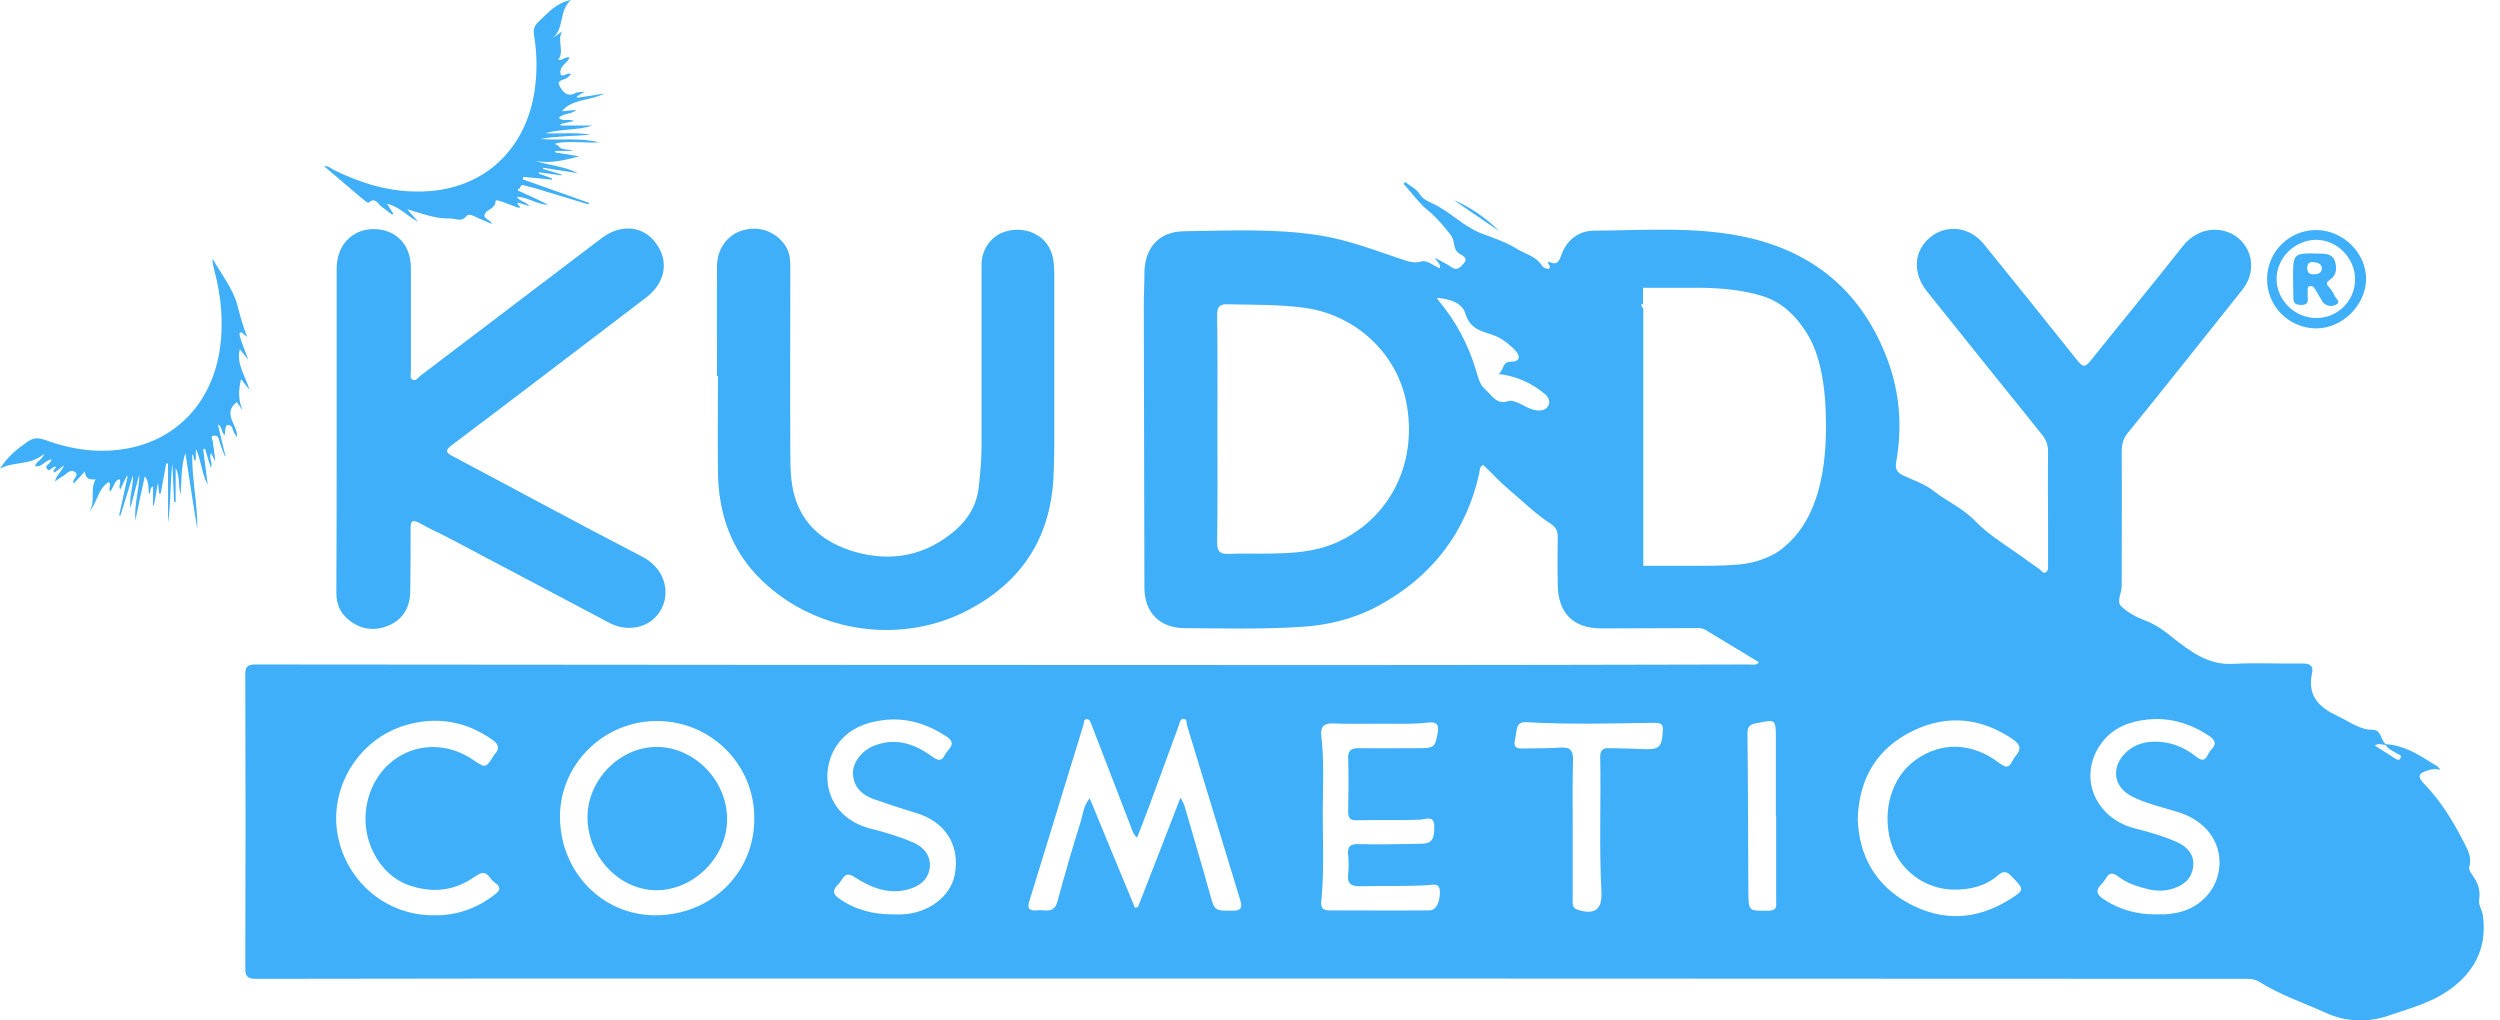 <svg width="98" height="40" viewBox="0 0 98 40" fill="none" xmlns="http://www.w3.org/2000/svg">
<path d="M13.197 16.826C13.197 14.73 13.197 12.622 13.197 10.527C13.197 9.628 13.784 8.994 14.622 8.982C15.508 8.97 16.107 9.58 16.107 10.503C16.107 11.856 16.107 13.209 16.107 14.562C16.107 14.67 16.047 14.826 16.179 14.886C16.311 14.945 16.383 14.802 16.478 14.73C18.85 12.934 21.221 11.125 23.592 9.329C24.334 8.766 25.221 8.85 25.712 9.533C26.238 10.239 26.083 11.089 25.328 11.664C22.79 13.592 20.263 15.532 17.712 17.448C17.424 17.664 17.484 17.748 17.76 17.892C20.227 19.197 22.67 20.526 25.149 21.808C26.298 22.394 26.334 23.676 25.58 24.299C25.137 24.658 24.478 24.718 23.915 24.43C21.831 23.328 19.748 22.227 17.664 21.125C17.257 20.909 16.838 20.73 16.442 20.502C16.119 20.323 16.095 20.478 16.095 20.742C16.095 21.544 16.095 22.346 16.083 23.149C16.083 23.784 15.808 24.287 15.221 24.526C14.67 24.753 14.119 24.682 13.64 24.274C13.317 23.999 13.185 23.652 13.185 23.233C13.197 21.089 13.197 18.957 13.197 16.826Z" fill="#3EAFF8"/>
<path d="M28.107 14.73C28.107 13.293 28.095 11.868 28.107 10.431C28.107 9.748 28.526 9.197 29.113 9.03C29.759 8.838 30.406 9.078 30.777 9.617C30.957 9.88 30.981 10.179 30.981 10.479C30.981 12.91 30.969 15.341 30.981 17.772C30.981 18.323 30.993 18.886 31.137 19.413C31.472 20.622 32.358 21.293 33.496 21.628C34.957 22.047 36.31 21.784 37.472 20.766C37.986 20.311 38.298 19.76 38.37 19.065C38.43 18.526 38.477 18 38.477 17.461C38.477 15.101 38.477 12.73 38.477 10.371C38.477 9.712 38.933 9.161 39.543 9.042C40.25 8.898 40.92 9.209 41.184 9.82C41.316 10.132 41.328 10.455 41.328 10.79C41.328 12.634 41.328 14.467 41.328 16.311C41.328 17.137 41.34 17.963 41.292 18.79C41.148 21.125 40.034 22.802 37.998 23.891C35.376 25.293 32.035 24.826 29.891 22.778C28.657 21.604 28.154 20.119 28.143 18.454C28.131 17.221 28.143 15.988 28.143 14.754C28.119 14.73 28.107 14.73 28.107 14.73Z" fill="#3EAFF8"/>
<path d="M7.269 17.76C7.09 18.275 7.125 18.802 7.078 19.4C6.982 19.005 7.054 18.658 6.886 18.347C6.886 18.79 6.886 19.233 6.886 19.676C6.862 19.676 6.838 19.676 6.826 19.676C6.802 19.209 6.778 18.73 6.754 18.155C6.67 19.005 6.694 19.76 6.587 20.502C6.587 19.724 6.587 18.945 6.587 18.167C6.563 18.167 6.539 18.167 6.515 18.167C6.443 18.562 6.371 18.957 6.299 19.352C6.275 19.352 6.263 19.352 6.239 19.352C6.227 19.221 6.215 19.101 6.191 18.921C6.131 19.257 6.084 19.532 6.036 19.808C6.024 19.808 6.012 19.808 6 19.808C6 19.568 6 19.329 6 19.065C5.832 19.137 5.94 19.293 5.844 19.364C5.796 19.149 5.868 18.909 5.676 18.67C5.545 19.257 5.425 19.808 5.305 20.406C5.257 19.76 5.461 19.197 5.461 18.598C5.341 19.041 5.221 19.484 5.114 19.915C5.054 19.472 5.233 19.077 5.209 18.634C5.042 19.161 4.886 19.688 4.718 20.215C4.706 20.215 4.682 20.203 4.67 20.203C4.778 19.688 4.898 19.185 5.006 18.67C4.994 18.67 4.982 18.658 4.97 18.658C4.886 18.826 4.802 18.993 4.718 19.185C4.611 19.041 4.79 18.909 4.67 18.778C4.467 18.873 4.455 19.113 4.323 19.257C4.215 19.149 4.395 19.029 4.263 18.898C3.82 19.161 3.82 19.724 3.485 20.071C3.772 19.688 3.509 19.209 3.748 18.79C3.509 18.814 3.341 18.766 3.329 18.478C3.174 18.658 3.03 18.802 2.886 18.957C2.802 18.766 3.138 18.646 2.934 18.502C2.742 18.37 2.611 18.586 2.455 18.67C2.371 18.718 2.287 18.778 2.156 18.873C2.204 18.622 2.407 18.502 2.515 18.239C2.347 18.37 2.239 18.442 2.132 18.526C2.012 18.418 2.227 18.383 2.18 18.287C2.048 18.275 1.952 18.514 1.856 18.395C1.701 18.227 2.024 18.179 2.012 18.011C1.772 18.035 1.653 18.323 1.377 18.275C1.401 18.083 1.629 18.071 1.736 17.784C1.186 18.263 0.563 18.071 0 18.37C0.311 17.88 0.683 17.592 1.078 17.317C1.305 17.161 1.473 17.149 1.724 17.233C2.802 17.628 3.916 17.796 5.054 17.568C6.946 17.197 8.263 15.784 8.598 13.808C8.778 12.73 8.682 11.664 8.407 10.61C8.371 10.467 8.323 10.311 8.335 10.143C8.67 10.742 9.137 11.317 9.305 11.964C9.413 12.395 9.533 12.802 9.688 13.209C9.616 13.149 9.533 13.089 9.473 13.029C9.329 13.041 9.341 13.077 9.736 14.107C9.628 13.976 9.521 13.844 9.401 13.688C9.257 14.263 9.604 14.706 9.784 15.281C9.64 15.101 9.557 15.005 9.449 14.862C9.341 15.305 9.341 15.7 9.509 16.083C9.437 15.975 9.365 15.88 9.281 15.76C8.694 16.227 9.329 16.658 9.293 17.137C9.245 17.065 9.221 17.029 9.185 16.981C9.113 16.874 9.137 16.682 8.958 16.658C8.862 16.646 8.826 16.742 8.814 17.053C8.658 16.969 8.742 16.754 8.539 16.634C8.646 17.077 8.742 17.472 8.838 17.88C8.826 17.88 8.826 17.892 8.814 17.892C8.73 17.664 8.634 17.436 8.575 17.209C8.539 17.089 8.479 17.065 8.383 17.077C8.227 17.101 8.323 17.209 8.335 17.269C8.371 17.532 8.419 17.808 8.431 18.083C8.383 17.975 8.335 17.88 8.275 17.76C8.167 17.951 8.359 18.131 8.263 18.335C8.179 18.071 8.107 17.832 8.036 17.592C8.012 17.592 7.988 17.604 7.964 17.604C8.024 18.071 8.084 18.538 8.143 19.005C7.904 18.562 7.892 18.047 7.676 17.592C7.676 17.748 7.676 17.892 7.676 18.059C7.545 17.999 7.64 17.88 7.533 17.808C7.521 18.802 7.748 19.76 7.736 20.742C7.569 19.76 7.425 18.766 7.269 17.76Z" fill="#3EAFF8"/>
<path d="M23.496 5.581C22.909 5.617 22.334 5.509 21.784 5.617C21.76 5.712 21.855 5.676 21.867 5.7C22.011 5.916 22.251 5.82 22.454 5.916C22.227 5.916 21.999 5.916 21.76 5.916C21.76 5.94 21.76 5.952 21.76 5.976C22.071 6.024 22.394 6.072 22.706 6.131C22.131 6.275 21.568 6.431 20.969 6.299C21.532 6.491 22.119 6.515 22.658 6.79C22.203 6.718 21.748 6.646 21.293 6.575C21.293 6.587 21.281 6.599 21.281 6.622C21.52 6.694 21.772 6.766 22.011 6.838C22.011 6.85 22.011 6.862 22.011 6.874C21.712 6.838 21.424 6.79 21.125 6.754C21.125 6.766 21.113 6.79 21.113 6.802C21.293 6.862 21.472 6.934 21.64 6.994C21.64 7.006 21.64 7.018 21.64 7.042C21.269 7.006 20.897 6.97 20.514 6.934C20.502 6.97 20.502 6.994 20.49 7.03C21.352 7.341 22.227 7.64 23.089 7.952C23.077 7.976 23.077 7.988 23.065 8.012C22.358 7.796 21.64 7.581 20.933 7.365C20.79 7.329 20.658 7.305 20.514 7.257C20.37 7.209 20.43 7.437 20.299 7.401C20.287 7.497 20.37 7.497 20.418 7.521C20.778 7.688 21.137 7.844 21.484 8.024C21.053 8.024 20.706 7.724 20.251 7.712C20.382 7.904 20.598 7.892 20.766 8.084C20.574 8.024 20.442 7.988 20.299 7.94C20.251 8.048 20.394 8.048 20.382 8.131C20.358 8.131 20.334 8.155 20.323 8.143C20.239 8.119 20.143 8.084 20.059 8.048C19.46 7.82 19.436 7.82 19.424 7.904C19.412 8.167 19.137 8.191 19.029 8.347C18.873 8.586 19.233 8.586 19.281 8.778C19.041 8.67 18.814 8.586 18.598 8.479C18.478 8.419 18.347 8.383 18.275 8.479C18.083 8.718 17.867 8.563 17.652 8.563C17.089 8.586 16.586 8.383 15.963 8.203C16.155 8.419 16.275 8.563 16.383 8.694C15.975 8.479 15.676 8.107 15.173 7.988C15.257 8.131 15.341 8.251 15.413 8.371C15.401 8.383 15.389 8.407 15.377 8.419C15.245 8.323 15.125 8.215 14.993 8.131C14.826 8.036 14.73 7.688 14.443 7.952C14.431 7.964 14.299 7.868 14.227 7.808C13.724 7.389 13.233 6.958 12.706 6.515C12.862 6.491 12.97 6.599 13.077 6.658C14.119 7.173 15.197 7.509 16.371 7.509C18.826 7.521 20.586 5.988 20.957 3.557C21.065 2.826 21.053 2.084 20.933 1.365C20.897 1.15 20.945 1.006 21.113 0.85C21.472 0.515 21.784 0.12 22.382 0C21.891 0.419 22.143 1.138 21.64 1.509C21.772 1.413 21.903 1.329 22.035 1.233C21.82 1.593 22.143 2.012 21.879 2.347C22.047 2.395 22.155 2.192 22.334 2.263C22.215 2.491 21.879 2.611 21.987 2.946C22.119 3.006 22.239 2.826 22.394 2.91C22.346 2.946 22.299 2.982 22.275 3.018C22.155 3.138 21.82 3.126 21.915 3.329C22.011 3.521 22.191 3.844 22.55 3.653C22.634 3.605 22.754 3.617 22.921 3.593C22.777 3.676 22.694 3.724 22.61 3.784C22.61 3.796 22.622 3.82 22.622 3.832C22.957 3.784 23.28 3.736 23.7 3.665C23.101 3.964 22.442 3.868 22.023 4.359C22.203 4.347 22.382 4.323 22.598 4.311C22.37 4.503 22.095 4.419 21.903 4.623C22.071 4.778 22.287 4.647 22.502 4.742C22.299 4.79 22.131 4.826 21.975 4.862C21.975 4.886 21.975 4.898 21.987 4.922C22.394 4.922 22.802 4.922 23.221 4.922C22.646 5.114 22.023 5.042 21.376 5.221C21.987 5.257 22.538 5.173 23.149 5.281C22.454 5.341 21.843 5.329 21.173 5.449C21.975 5.509 22.73 5.389 23.496 5.581Z" fill="#3EAFF8"/>
<path d="M90.787 12.874C89.721 12.862 88.859 12 88.871 10.934C88.871 9.868 89.745 9.006 90.811 9.018C91.865 9.03 92.763 9.928 92.751 10.958C92.727 11.976 91.817 12.874 90.787 12.874ZM90.799 12.467C91.649 12.467 92.32 11.784 92.32 10.946C92.32 10.12 91.613 9.401 90.799 9.401C89.949 9.401 89.23 10.12 89.242 10.958C89.254 11.772 89.96 12.467 90.799 12.467Z" fill="#3EAFF8"/>
<path d="M56.992 7.844C57.662 8.131 58.261 8.551 58.776 9.066C58.177 8.658 57.579 8.251 56.992 7.844Z" fill="#3EAFF8"/>
<path d="M25.735 34.897C24.274 34.897 23.029 33.568 23.029 32.035C23.029 30.562 24.31 29.268 25.759 29.28C27.221 29.292 28.49 30.586 28.502 32.083C28.526 33.568 27.209 34.897 25.735 34.897Z" fill="#3EAFF8"/>
<path d="M89.889 10.934C89.889 9.916 89.889 9.916 90.907 9.94C91.17 9.94 91.434 9.952 91.529 10.239C91.613 10.515 91.601 10.79 91.326 10.97C91.206 11.053 91.17 11.125 91.29 11.245C91.374 11.341 91.457 11.449 91.505 11.569C91.541 11.688 91.769 11.82 91.601 11.928C91.434 12.024 91.194 12.036 91.038 11.82C90.954 11.688 90.883 11.544 90.799 11.413C90.739 11.317 90.679 11.173 90.535 11.221C90.416 11.257 90.475 11.401 90.463 11.497C90.428 11.676 90.583 11.952 90.212 11.952C90.008 11.952 89.889 11.904 89.901 11.664C89.901 11.437 89.889 11.185 89.889 10.934ZM90.727 10.754C90.847 10.742 91.026 10.706 91.014 10.515C91.014 10.335 90.835 10.287 90.667 10.275C90.487 10.263 90.452 10.371 90.44 10.515C90.452 10.67 90.511 10.766 90.727 10.754Z" fill="#3EAFF8"/>
<path d="M97.326 35.867C97.29 35.663 97.146 35.46 97.182 35.268C97.242 34.897 97.134 34.61 96.93 34.322C96.858 34.215 96.763 34.095 96.799 33.963C96.906 33.58 96.715 33.28 96.559 32.969C96.152 32.179 95.685 31.412 95.062 30.765C94.739 30.442 94.775 30.31 95.23 30.179C95.374 30.143 95.505 30.131 95.661 30.179C95.577 30.023 95.445 29.987 95.338 29.915C94.775 29.556 94.212 29.209 93.517 29.173C93.326 29.005 93.338 28.61 93.026 28.61C92.487 28.61 92.104 28.287 91.661 28.083C90.918 27.736 90.439 27.293 90.631 26.394C90.703 26.071 90.511 25.999 90.224 26.011C89.326 26.023 88.44 25.975 87.541 26.023C86.571 26.083 85.853 25.532 85.182 25.005C84.847 24.73 84.524 24.49 84.116 24.335C83.757 24.203 83.398 24.011 83.146 23.76C82.955 23.568 83.182 23.233 83.17 22.969C83.17 22.862 83.17 22.754 83.17 22.658C83.17 21.005 83.182 19.353 83.17 17.688C83.17 17.377 83.254 17.137 83.458 16.91C84.955 15.066 86.428 13.209 87.913 11.341C88.416 10.706 88.344 9.832 87.733 9.329C87.194 8.874 86.212 8.826 85.553 9.665C84.368 11.174 83.146 12.646 81.949 14.143C81.733 14.419 81.638 14.383 81.434 14.131C80.212 12.599 78.991 11.078 77.757 9.557C77.207 8.886 76.296 8.778 75.662 9.305C75.015 9.832 74.967 10.706 75.53 11.413C77.039 13.293 78.548 15.185 80.069 17.065C80.224 17.269 80.284 17.461 80.284 17.712C80.272 18.742 80.284 19.76 80.284 20.79C80.284 21.245 80.284 21.712 80.284 22.167C80.284 22.275 80.296 22.395 80.177 22.442C80.069 22.49 80.033 22.371 79.961 22.323C79.47 21.963 78.967 21.616 78.464 21.269C78.093 21.017 77.722 20.73 77.434 20.431C76.943 19.916 76.308 19.652 75.781 19.233C75.446 18.97 75.003 18.826 74.596 18.634C74.344 18.515 74.284 18.359 74.332 18.107C74.572 16.742 74.476 15.413 73.997 14.12C73.051 11.569 71.243 9.952 68.584 9.329C66.584 8.862 64.536 9.03 62.501 9.042C61.878 9.042 61.399 9.413 61.195 10.024C61.087 10.347 60.956 10.383 60.704 10.251C60.632 10.359 60.836 10.431 60.716 10.539C60.608 10.539 60.489 10.491 60.441 10.407C60.213 10.048 59.806 9.964 59.471 9.76C59.028 9.485 58.548 9.329 58.069 9.15C57.375 8.886 56.836 8.287 56.153 7.976C55.974 7.892 55.77 7.808 55.639 7.593C55.519 7.401 55.279 7.293 55.088 7.138C55.064 7.162 55.04 7.186 55.016 7.21C55.339 7.545 55.591 7.928 55.95 8.227C56.309 8.515 56.608 8.874 56.884 9.233C57.052 9.449 56.932 9.808 57.243 9.964C57.351 10.024 57.543 10.132 57.399 10.299C57.279 10.443 57.135 10.646 56.884 10.467C56.704 10.335 56.489 10.239 56.249 10.108C56.321 10.275 56.489 10.323 56.441 10.515C56.189 10.419 55.938 10.18 55.71 10.251C55.447 10.323 55.243 10.263 55.028 10.191C53.95 9.832 52.884 9.413 51.758 9.233C49.986 8.946 48.19 9.042 46.405 9.066C45.423 9.078 44.872 9.724 44.861 10.694C44.861 11.114 44.837 11.533 44.837 11.952C44.849 15.64 44.849 19.341 44.861 23.029C44.861 23.999 45.447 24.61 46.417 24.622C47.938 24.634 49.471 24.67 50.992 24.574C52.046 24.514 53.064 24.263 54.01 23.76C56.117 22.622 57.459 20.898 57.986 18.562C58.01 18.443 57.986 18.287 58.141 18.227C58.465 18.526 58.764 18.862 59.099 19.149C59.662 19.616 60.177 20.143 60.8 20.538C61.016 20.682 61.075 20.862 61.063 21.101C61.051 21.7 61.051 22.311 61.063 22.91C61.075 24.035 61.662 24.634 62.788 24.634C64.009 24.634 65.231 24.622 66.452 24.622C66.584 24.622 66.716 24.61 66.836 24.682C67.542 25.101 68.237 25.532 68.955 25.963C68.836 26.095 68.716 26.047 68.596 26.047C63.279 26.059 57.95 26.071 52.633 26.071C38.43 26.071 24.227 26.059 10.024 26.047C9.688 26.047 9.604 26.143 9.616 26.466C9.628 30.287 9.628 34.119 9.616 37.939C9.616 38.286 9.7 38.37 10.059 38.37C15.915 38.358 21.784 38.358 27.64 38.358C47.723 38.358 67.818 38.358 87.901 38.37C88.128 38.37 88.356 38.358 88.547 38.478C89.386 39.005 90.32 39.316 91.218 39.723C91.996 40.071 92.859 40.083 93.649 39.807C94.248 39.603 94.871 39.424 95.457 39.136C96.763 38.466 97.553 37.376 97.326 35.867ZM52.333 21.293C51.519 21.64 50.657 21.688 49.782 21.7C49.243 21.712 48.705 21.688 48.166 21.712C47.83 21.724 47.711 21.628 47.711 21.269C47.735 19.784 47.723 18.299 47.723 16.814C47.723 15.329 47.735 13.844 47.711 12.359C47.711 12 47.818 11.916 48.154 11.928C49.16 11.952 50.166 11.928 51.172 12.072C53.136 12.347 54.836 13.868 55.16 15.952C55.531 18.251 54.441 20.383 52.333 21.293ZM60.692 15.904C60.608 16.072 60.417 16.107 60.225 16.084C59.938 16.047 59.71 15.868 59.459 15.772C59.339 15.724 59.219 15.688 59.123 15.724C58.656 15.88 58.477 15.485 58.213 15.257C57.974 15.054 57.926 14.706 57.83 14.419C57.531 13.473 57.076 12.611 56.441 11.844C56.405 11.796 56.369 11.736 56.321 11.676C56.812 11.712 57.315 11.856 57.447 12.299C57.662 13.054 58.333 12.982 58.8 13.257C59.028 13.389 59.231 13.557 59.411 13.748C59.626 13.988 59.554 14.191 59.231 14.179C58.86 14.179 58.956 14.539 58.74 14.658C59.435 14.742 60.033 15.006 60.548 15.437C60.692 15.556 60.788 15.736 60.692 15.904ZM19.412 35.053C18.694 35.616 17.88 35.903 16.969 35.879C15.065 35.879 13.473 34.454 13.209 32.562C12.97 30.742 14.119 28.957 15.892 28.43C17.113 28.071 18.251 28.263 19.293 28.993C19.532 29.161 19.616 29.328 19.388 29.568C19.376 29.58 19.376 29.592 19.364 29.604C19.041 30.119 19.041 30.119 18.562 29.796C16.861 28.634 14.742 29.544 14.371 31.58C14.131 32.945 14.886 34.274 15.975 34.681C16.921 35.029 17.82 34.933 18.622 34.358C18.897 34.167 19.041 34.167 19.221 34.418C19.269 34.49 19.34 34.562 19.412 34.61C19.64 34.765 19.616 34.897 19.412 35.053ZM25.688 35.879C23.604 35.879 21.951 34.167 21.951 32.011C21.951 29.951 23.676 28.251 25.771 28.263C27.879 28.275 29.58 29.975 29.568 32.083C29.58 34.215 27.879 35.879 25.688 35.879ZM37.424 34.298C37.256 35.149 36.394 35.795 35.376 35.843C35.244 35.855 35.112 35.843 34.981 35.843C34.214 35.843 33.508 35.663 32.873 35.209C32.669 35.053 32.633 34.921 32.801 34.729C32.885 34.646 32.957 34.55 33.017 34.454C33.148 34.25 33.28 34.238 33.496 34.382C34.19 34.825 34.921 35.113 35.759 34.813C36.19 34.658 36.43 34.346 36.454 33.951C36.466 33.556 36.25 33.233 35.831 33.041C35.292 32.801 34.729 32.634 34.154 32.49C32.19 31.987 32.106 30.047 32.909 29.077C33.352 28.538 33.963 28.311 34.633 28.227C35.532 28.119 36.334 28.37 37.088 28.861C37.555 29.161 37.148 29.364 37.04 29.592C36.921 29.843 36.777 29.831 36.549 29.664C35.867 29.161 35.112 28.897 34.262 29.233C33.783 29.424 33.412 29.903 33.436 30.334C33.46 30.837 33.771 31.149 34.226 31.316C34.765 31.508 35.316 31.688 35.867 31.855C37.052 32.191 37.651 33.137 37.424 34.298ZM48.321 35.7C47.591 35.7 47.615 35.711 47.411 34.981C47.1 33.843 46.753 32.718 46.429 31.58C46.405 31.496 46.357 31.424 46.274 31.268C45.699 32.754 45.16 34.155 44.609 35.556C44.573 35.568 44.537 35.568 44.489 35.58C43.902 34.167 43.316 32.754 42.717 31.292C42.465 31.592 42.453 31.927 42.358 32.227C42.034 33.256 41.735 34.286 41.459 35.316C41.376 35.64 41.22 35.711 40.932 35.688C40.825 35.675 40.717 35.675 40.621 35.688C40.346 35.711 40.262 35.604 40.346 35.34C40.657 34.322 40.968 33.316 41.28 32.298C41.675 30.993 42.082 29.688 42.477 28.394C42.501 28.311 42.477 28.179 42.609 28.191C42.705 28.191 42.753 28.299 42.777 28.382C43.292 29.724 43.819 31.065 44.334 32.418C44.381 32.55 44.417 32.694 44.573 32.837C44.753 32.382 44.908 31.975 45.064 31.556C45.447 30.526 45.819 29.496 46.202 28.454C46.238 28.346 46.262 28.179 46.393 28.179C46.549 28.179 46.501 28.358 46.537 28.454C47.232 30.718 47.914 32.993 48.609 35.256C48.705 35.556 48.681 35.7 48.321 35.7ZM56.034 35.688C54.716 35.699 53.411 35.688 52.094 35.688C51.734 35.688 51.782 35.412 51.806 35.209C51.914 33.999 51.842 32.789 51.854 31.592C51.866 30.67 51.902 29.76 51.794 28.837C51.758 28.478 51.902 28.346 52.261 28.358C52.788 28.382 53.315 28.37 53.95 28.37C54.549 28.358 55.279 28.406 55.998 28.323C56.321 28.287 56.417 28.418 56.357 28.73C56.261 29.28 56.213 29.328 55.662 29.328C54.86 29.328 54.058 29.34 53.255 29.328C52.956 29.328 52.836 29.424 52.848 29.736C52.872 30.43 52.86 31.125 52.848 31.819C52.848 32.083 52.944 32.167 53.196 32.155C54.022 32.131 54.848 32.167 55.674 32.131C55.866 32.119 56.225 31.939 56.225 32.394C56.225 32.933 56.117 33.077 55.662 33.077C54.86 33.089 54.058 33.113 53.255 33.089C52.92 33.077 52.812 33.197 52.848 33.52C52.872 33.771 52.872 34.023 52.848 34.262C52.8 34.658 52.98 34.753 53.351 34.741C54.237 34.718 55.136 34.753 56.022 34.694C56.177 34.681 56.417 34.61 56.441 34.909C56.465 35.352 56.297 35.688 56.034 35.688ZM65.183 28.634C65.147 29.317 65.039 29.4 64.345 29.364C63.926 29.34 63.506 29.34 63.087 29.328C62.848 29.317 62.728 29.4 62.728 29.664C62.764 31.424 62.68 33.185 62.776 34.933C62.776 34.945 62.776 34.957 62.776 34.969C62.812 35.651 62.513 35.879 61.842 35.663C61.614 35.592 61.65 35.4 61.65 35.244C61.65 34.322 61.65 33.412 61.65 32.49C61.65 31.592 61.638 30.706 61.662 29.808C61.674 29.448 61.578 29.28 61.183 29.305C60.692 29.34 60.189 29.328 59.686 29.34C59.411 29.352 59.327 29.257 59.387 28.993C59.411 28.873 59.435 28.766 59.447 28.646C59.471 28.382 59.614 28.287 59.866 28.311C61.531 28.406 63.195 28.358 64.86 28.334C65.135 28.346 65.195 28.394 65.183 28.634ZM69.327 35.7C68.536 35.711 68.548 35.723 68.536 34.957C68.524 32.885 68.524 30.813 68.5 28.742C68.5 28.526 68.572 28.418 68.764 28.37C68.8 28.358 68.836 28.346 68.883 28.346C69.602 28.191 69.614 28.203 69.614 28.921C69.614 29.939 69.614 30.969 69.614 31.987H69.626C69.626 33.113 69.626 34.238 69.626 35.364C69.65 35.616 69.578 35.688 69.327 35.7ZM69.961 21.425C69.722 21.64 69.434 21.796 69.111 21.916C68.788 22.035 68.464 22.107 68.153 22.131C67.842 22.155 67.422 22.179 66.884 22.179H64.417V12.084C64.405 12.084 64.405 12.072 64.393 12.072C64.381 12.06 64.369 12.024 64.333 11.928C64.357 11.928 64.381 11.928 64.405 11.928V11.281H66.548C67.542 11.281 68.392 11.389 69.087 11.605C69.794 11.82 70.38 12.323 70.859 13.114C71.338 13.904 71.578 15.089 71.578 16.67C71.59 18.922 71.051 20.514 69.961 21.425ZM78.763 35.268C77.47 36.071 76.129 36.131 74.799 35.4C73.494 34.681 72.871 33.52 72.823 32.107C72.871 30.49 73.602 29.317 74.991 28.646C76.332 27.999 77.662 28.131 78.907 28.981C79.183 29.173 79.254 29.352 79.027 29.616C78.979 29.676 78.931 29.736 78.895 29.808C78.775 30.083 78.656 30.131 78.38 29.915C77.302 29.101 76.117 29.065 75.099 29.784C74.153 30.454 73.757 31.783 74.129 33.041C74.452 34.107 75.458 34.873 76.62 34.873C77.231 34.873 77.829 34.741 78.308 34.322C78.536 34.119 78.668 34.155 78.859 34.358C79.362 34.873 79.374 34.885 78.763 35.268ZM86.5 35.125C85.985 35.699 85.278 35.867 84.547 35.843C83.781 35.855 83.087 35.663 82.452 35.244C82.212 35.077 82.129 34.921 82.356 34.681C82.44 34.598 82.512 34.502 82.572 34.394C82.691 34.203 82.835 34.215 83.003 34.334C83.362 34.622 83.781 34.753 84.224 34.861C84.595 34.945 84.955 34.933 85.302 34.789C85.697 34.634 85.937 34.37 85.973 33.951C86.02 33.556 85.793 33.221 85.374 33.029C84.823 32.777 84.236 32.61 83.661 32.466C82.081 32.047 81.434 30.382 82.392 29.113C82.835 28.514 83.494 28.275 84.2 28.203C85.075 28.119 85.853 28.358 86.583 28.837C86.835 29.005 86.907 29.161 86.679 29.388C86.619 29.448 86.583 29.52 86.547 29.592C86.428 29.831 86.308 29.831 86.092 29.664C85.589 29.257 85.003 29.041 84.344 29.077C83.937 29.101 83.578 29.245 83.29 29.544C82.751 30.107 82.859 30.849 83.554 31.209C84.128 31.508 84.763 31.64 85.374 31.831C87.206 32.406 87.362 34.179 86.5 35.125ZM94.104 29.712C94.068 29.808 93.984 29.796 93.912 29.748C93.649 29.58 93.385 29.412 93.086 29.221C93.278 29.113 93.385 29.209 93.505 29.197C93.625 29.376 93.817 29.448 93.996 29.556C94.044 29.58 94.152 29.604 94.104 29.712Z" fill="#3EAFF8"/>
</svg>
